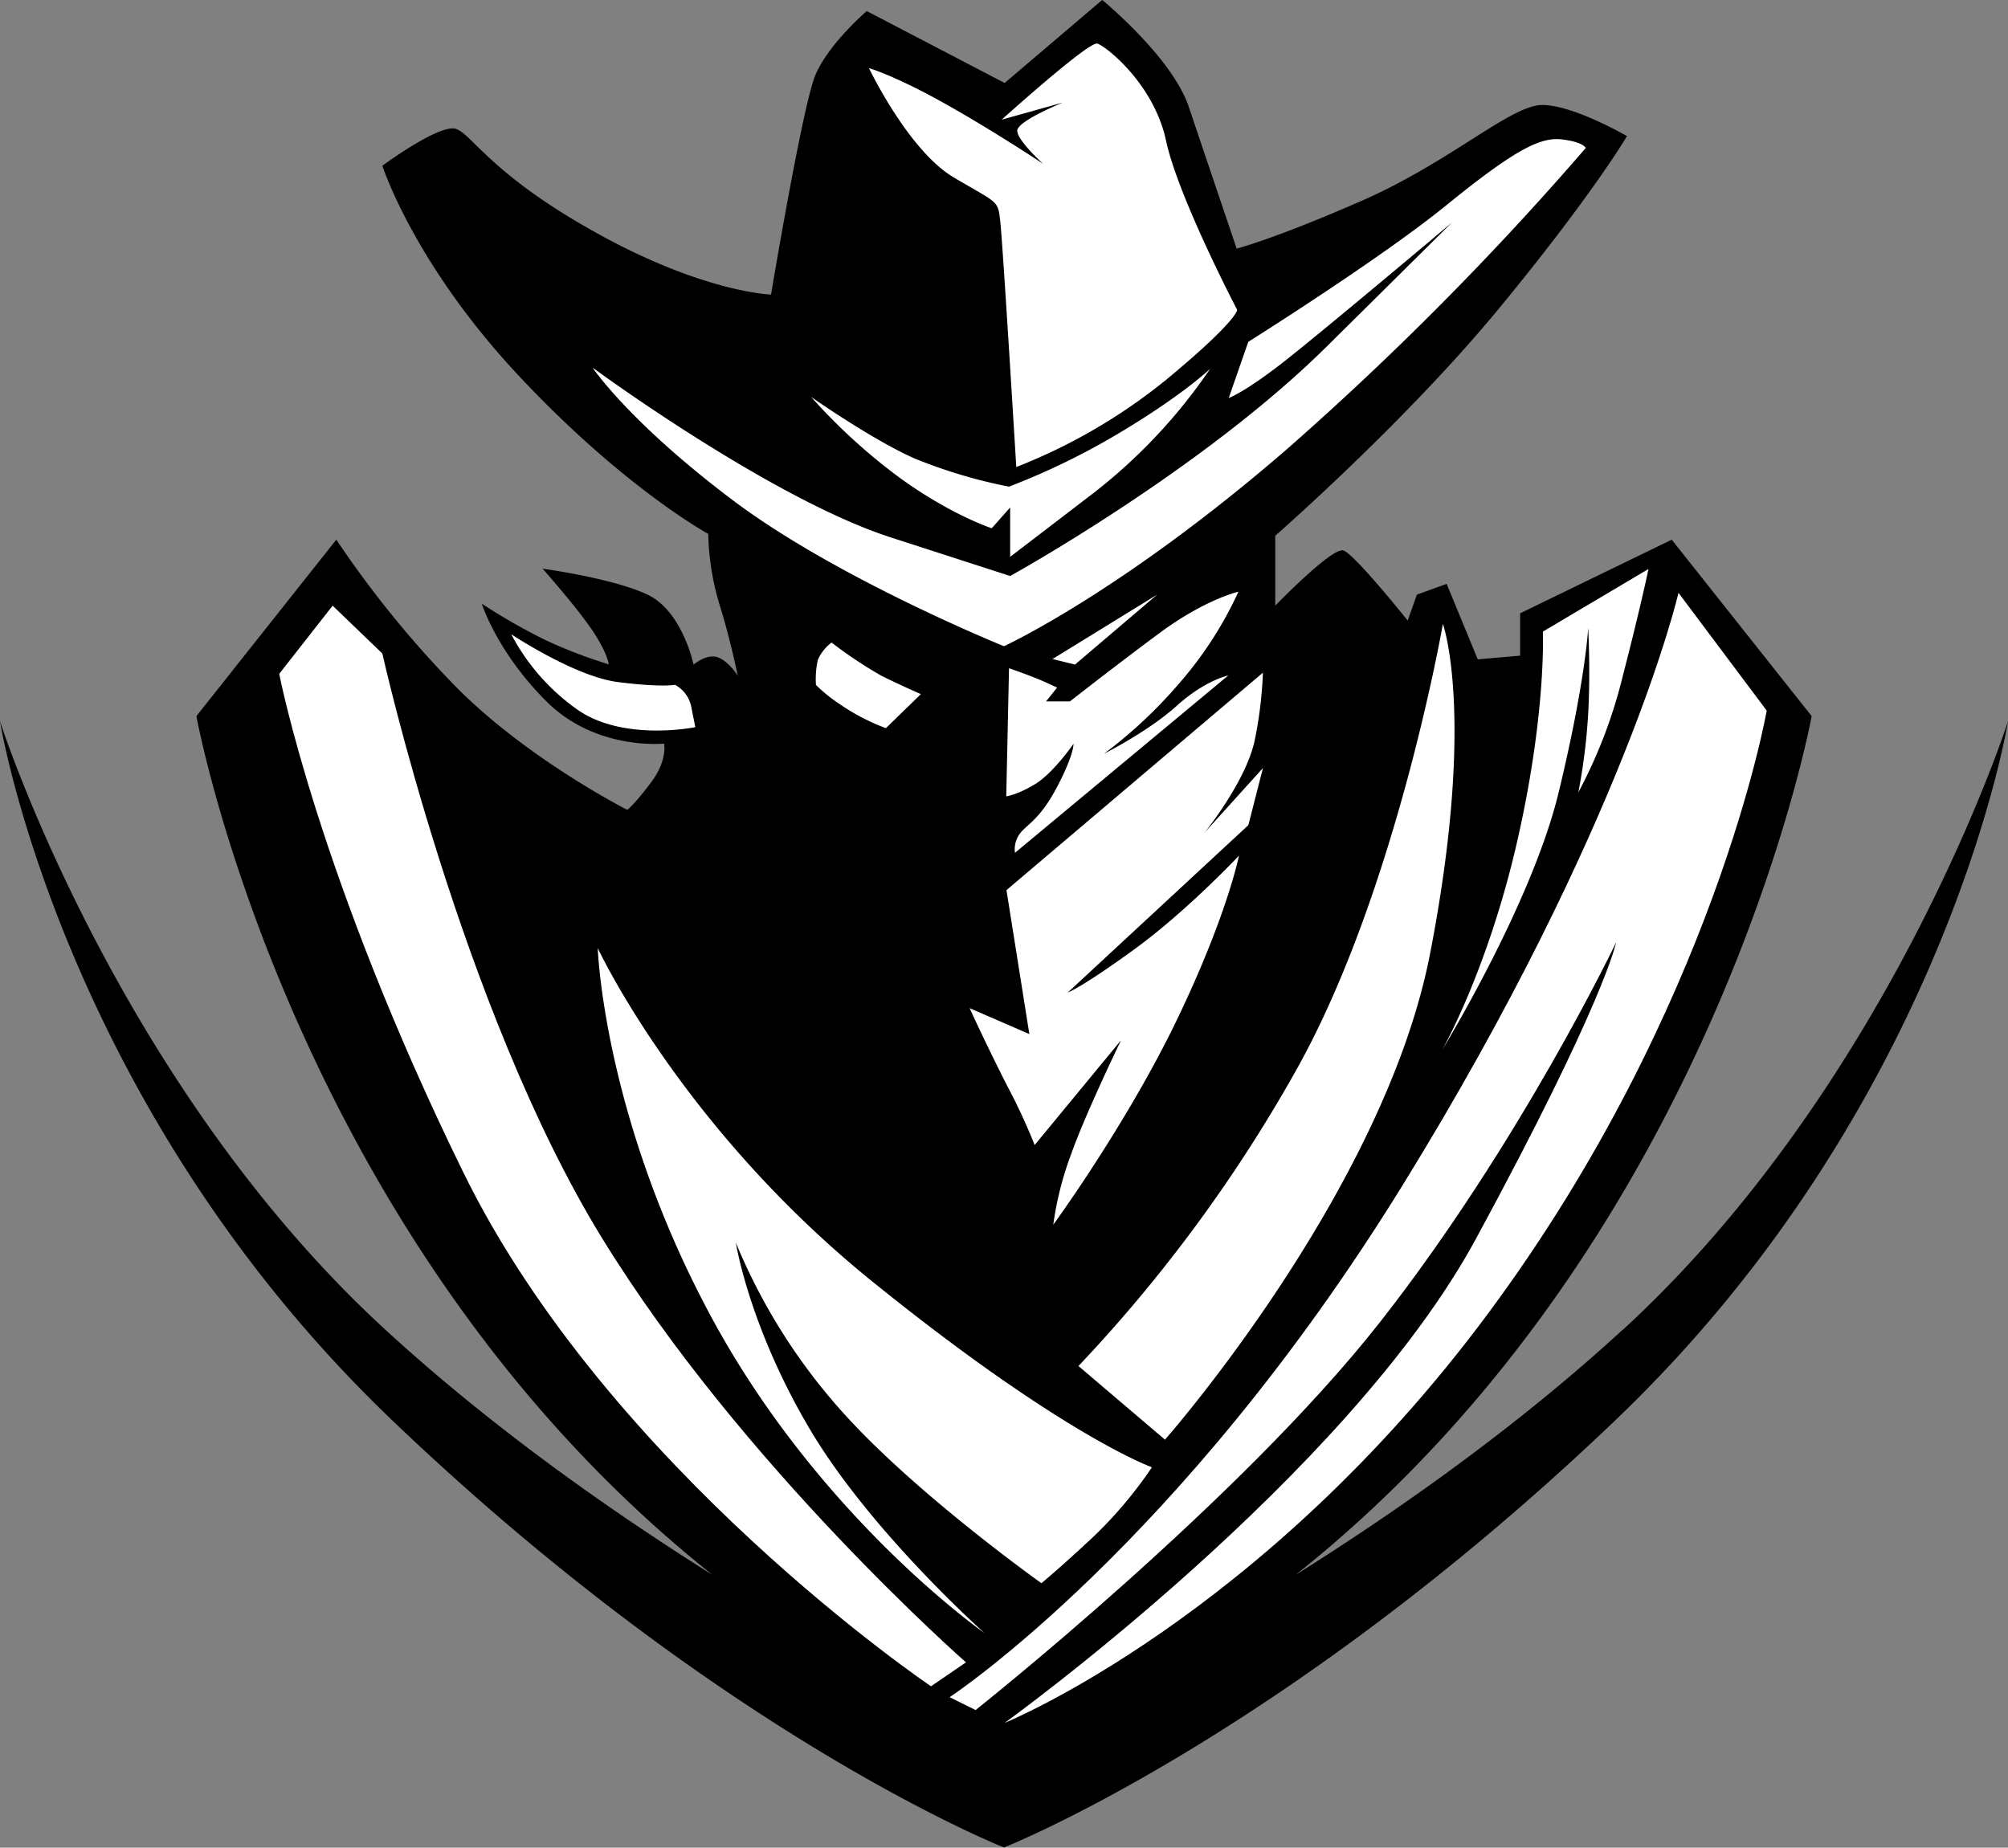 <svg xmlns="http://www.w3.org/2000/svg" viewBox="0 0 386.89 356.03"><rect x="0" y="0" width="386.89" height="356.03" fill="#808080" stroke="none"/><defs><style>.a{fill:#fff;}</style></defs><title>Cowboy619_2c</title><path d="M312.64,274.25c-20.33,18.67-43,34.66-63,47.22C330.67,257.09,349.06,156,349.06,156L322.1,122l-29.21,14.19v8.16l-8.16.71-6-14.54L273,132.59l-1.77,5S261,124.79,258.84,124.08s-13.13,10.64-13.13,10.64V121.24s25.19-22,43.28-44,24.48-33,24.48-33-10.29-6-16.32-6-17.74,11-34.76,18.45-24.12,9.22-24.12,9.22-6-17.74-9.22-27.31S212.37,18,212.37,18l-18.8,16L167,20.14s-7.45,6.39-9.93,12.42-8.51,42.21-8.51,42.21-12.77-.35-33.34-11.71S91,43.91,87.86,42.85s-14.19,7.09-14.19,7.09,6,18.8,26.25,40.44,36.54,30.51,36.54,30.51a50.61,50.61,0,0,0,2.13,13.48c2.13,6.74,3.55,13.83,3.55,13.83s-1.77-2.84-3.9-3.55-4.61,1.42-4.61,1.42-2.13-10.29-8.87-13.48-20.22-5-20.22-5,6,6.74,9.22,11.35,3.55,7.09,3.55,7.09a95.26,95.26,0,0,1-12.06-4.61,113.57,113.57,0,0,1-12.42-7.09s2.84,9.22,12.42,18.8,22.7,8.16,22.7,8.16.71,3.19-2.48,7.45-4.61,5.32-4.61,5.32S101.34,164.16,87.5,150a198.87,198.87,0,0,1-22.7-28L37.84,156s18.38,101.09,99.43,165.47c-20-12.56-42.68-28.56-63-47.22C22.23,226.48,0,157,0,157s11.82,73.78,75.68,134.8S193.45,374,193.45,374V354.66h0V374s53.92-21.28,117.77-82.3S386.89,157,386.89,157s-22.23,69.53-74.26,117.3Z" transform="translate(0 -18.01)"/><path class="a" d="M167.43,31.14S175,47,183.75,52.19s8.51,4.26,9,8.75S195.81,108,195.81,108a108.46,108.46,0,0,0,28.85-16.79c13.72-11.35,13.72-13.48,13.72-13.48S227,56,224.66,45.09s-11.59-18.21-13.24-18.68S193,41.07,193,41.07l11.82-3.31S196,41.31,196,43.2s5,6.39,5,6.39S191.79,43.44,182.1,38s-14.66-6.86-14.66-6.86Z" transform="translate(0 -18.01)"/><path class="a" d="M236.73,94.76c.24-.71,3.78-10.88,3.78-10.88S265.81,68,278.58,57.63s18-13.24,22.23-12.77,4.73,1.66,4.73,1.66a593.76,593.76,0,0,1-57.47,57.94c-31.93,27.67-54.63,38.07-54.63,38.07s-32.16-13-52.26-28.14-27-25.54-27-25.54,34.05,25.07,57.23,32.64L194.63,129s36.89-20.34,61-44.22l24.12-23.89s-25.54,21.52-32.87,27.2-10.17,6.62-10.17,6.62Z" transform="translate(0 -18.01)"/><path class="a" d="M156.32,94.52s11.82,8.28,19.87,11.82a97,97,0,0,0,18.21,5.44,136.31,136.31,0,0,0,21.76-10.64c11.82-7.09,17-12.06,17-12.06A104.81,104.81,0,0,1,210.71,113c-14.19,10.88-16.08,12.3-16.08,12.3V115.8l-3.55,4s-8-2.6-18-9.93a111.51,111.51,0,0,1-16.79-15.37Z" transform="translate(0 -18.01)"/><path class="a" d="M160.22,141.82a84,84,0,0,0,9.58,6.39c3.55,1.77,7.63,3.55,7.63,3.55l-6.74,6.56a40.63,40.63,0,0,1-8.87-4.61,30.23,30.23,0,0,1-4.61-3.72,17.79,17.79,0,0,1,.35-4.79,8.35,8.35,0,0,1,2.66-3.37Z" transform="translate(0 -18.01)"/><path class="a" d="M194.45,146.78s4.61,1.6,6.92,2.66l2.31,1.06-2.13,2.66h4.61s8.34-6.56,17.2-13.13,15.25-8,15.25-8a72.78,72.78,0,0,1-11.17,17.38,89.67,89.67,0,0,1-14.72,13.83s8.51-4.26,14-9.22,9.93-5.85,9.93-5.85l-41.09,34.17a5.09,5.09,0,0,1,1.18-4c1.6-1.77,3.9-2.84,7.09-9s3-8,3-8-3.9,5.68-7.45,7.8-5.5,2.31-5.5,2.31l.53-24.65Z" transform="translate(0 -18.01)"/><path class="a" d="M243.35,147.61l-49.43,41.92,4.41,27.74-11.51-5s2.81,6.22,7.16,14.82a114.47,114.47,0,0,1,5.37,11.56L216,218.45s-6.91,14.23-9.72,22.23A62.72,62.72,0,0,0,202.94,254S217,234.76,226.72,214.6s12-31.72,12-31.72-10,10.67-20.2,18.08-12.79,8.3-12.79,8.3L240.53,177l2.81-11-11.25,12.45s8.18-10.08,9.72-18.08A78.45,78.45,0,0,0,243.35,147" transform="translate(0 -18.01)"/><path class="a" d="M115.17,200.7s16,34.41,52.86,64.21,53.92,35.83,53.92,35.83a82,82,0,0,1-11,13.12c-6.39,6-10.29,9.22-10.29,9.22S176.18,305.7,162,289.74a113.7,113.7,0,0,1-20.22-32.28s2.48,16,14.19,35.83,33.7,39.38,33.7,39.38-31.57-22-52.5-60.66-22-71.3-22-71.3Z" transform="translate(0 -18.01)"/><path class="a" d="M278,138.27s-8.87,51.08-28,85.49a286.86,286.86,0,0,1-42.21,57.47l16.67,14.19s42.21-47.89,51.08-93.65,2.48-63.5,2.48-63.5Z" transform="translate(0 -18.01)"/><path class="a" d="M64.09,134.72l9.58,9.22s15.25,68.46,42.21,112.45,70.24,81.94,70.24,81.94l-6.74,4.61s-62.08-41.86-90.1-99S53.8,147.85,53.8,147.85l10.29-13.13Z" transform="translate(0 -18.01)"/><path class="a" d="M323.4,132.24l17,22.7s-9.93,57.11-53.56,116S193.57,350,193.57,350s66-47.53,90.81-93.29,27-57.11,27-57.11-18.45,38.67-45.41,73.07-78,74.85-78,74.85l-5-2.48s44.34-29.09,87.26-98.62S323.4,132.24,323.4,132.24Z" transform="translate(0 -18.01)"/><path class="a" d="M297.27,139.69s.71,15.84-5,40.68-14.43,40-14.43,40,17.26-28.14,22.47-49.66S306,139,306,139s.47,8.28,0,16.55a116.21,116.21,0,0,1-1.89,15.14,95.69,95.69,0,0,0,8.51-22.23c3.55-13.72,5-20.81,5-20.81l-20.34,12.06Z" transform="translate(0 -18.01)"/><polygon class="a" points="202.79 126.99 222.95 114.58 207.12 128.06 202.79 126.99 202.79 126.99"/><path class="a" d="M98.5,140.22s12.24,8.16,20.57,9.22,11,.53,11,.53a6.26,6.26,0,0,1,3.19,4.61l.71,3.55s-13.83,2.84-22.7-3.37A41.22,41.22,0,0,1,98.5,140.22Z" transform="translate(0 -18.01)"/></svg>